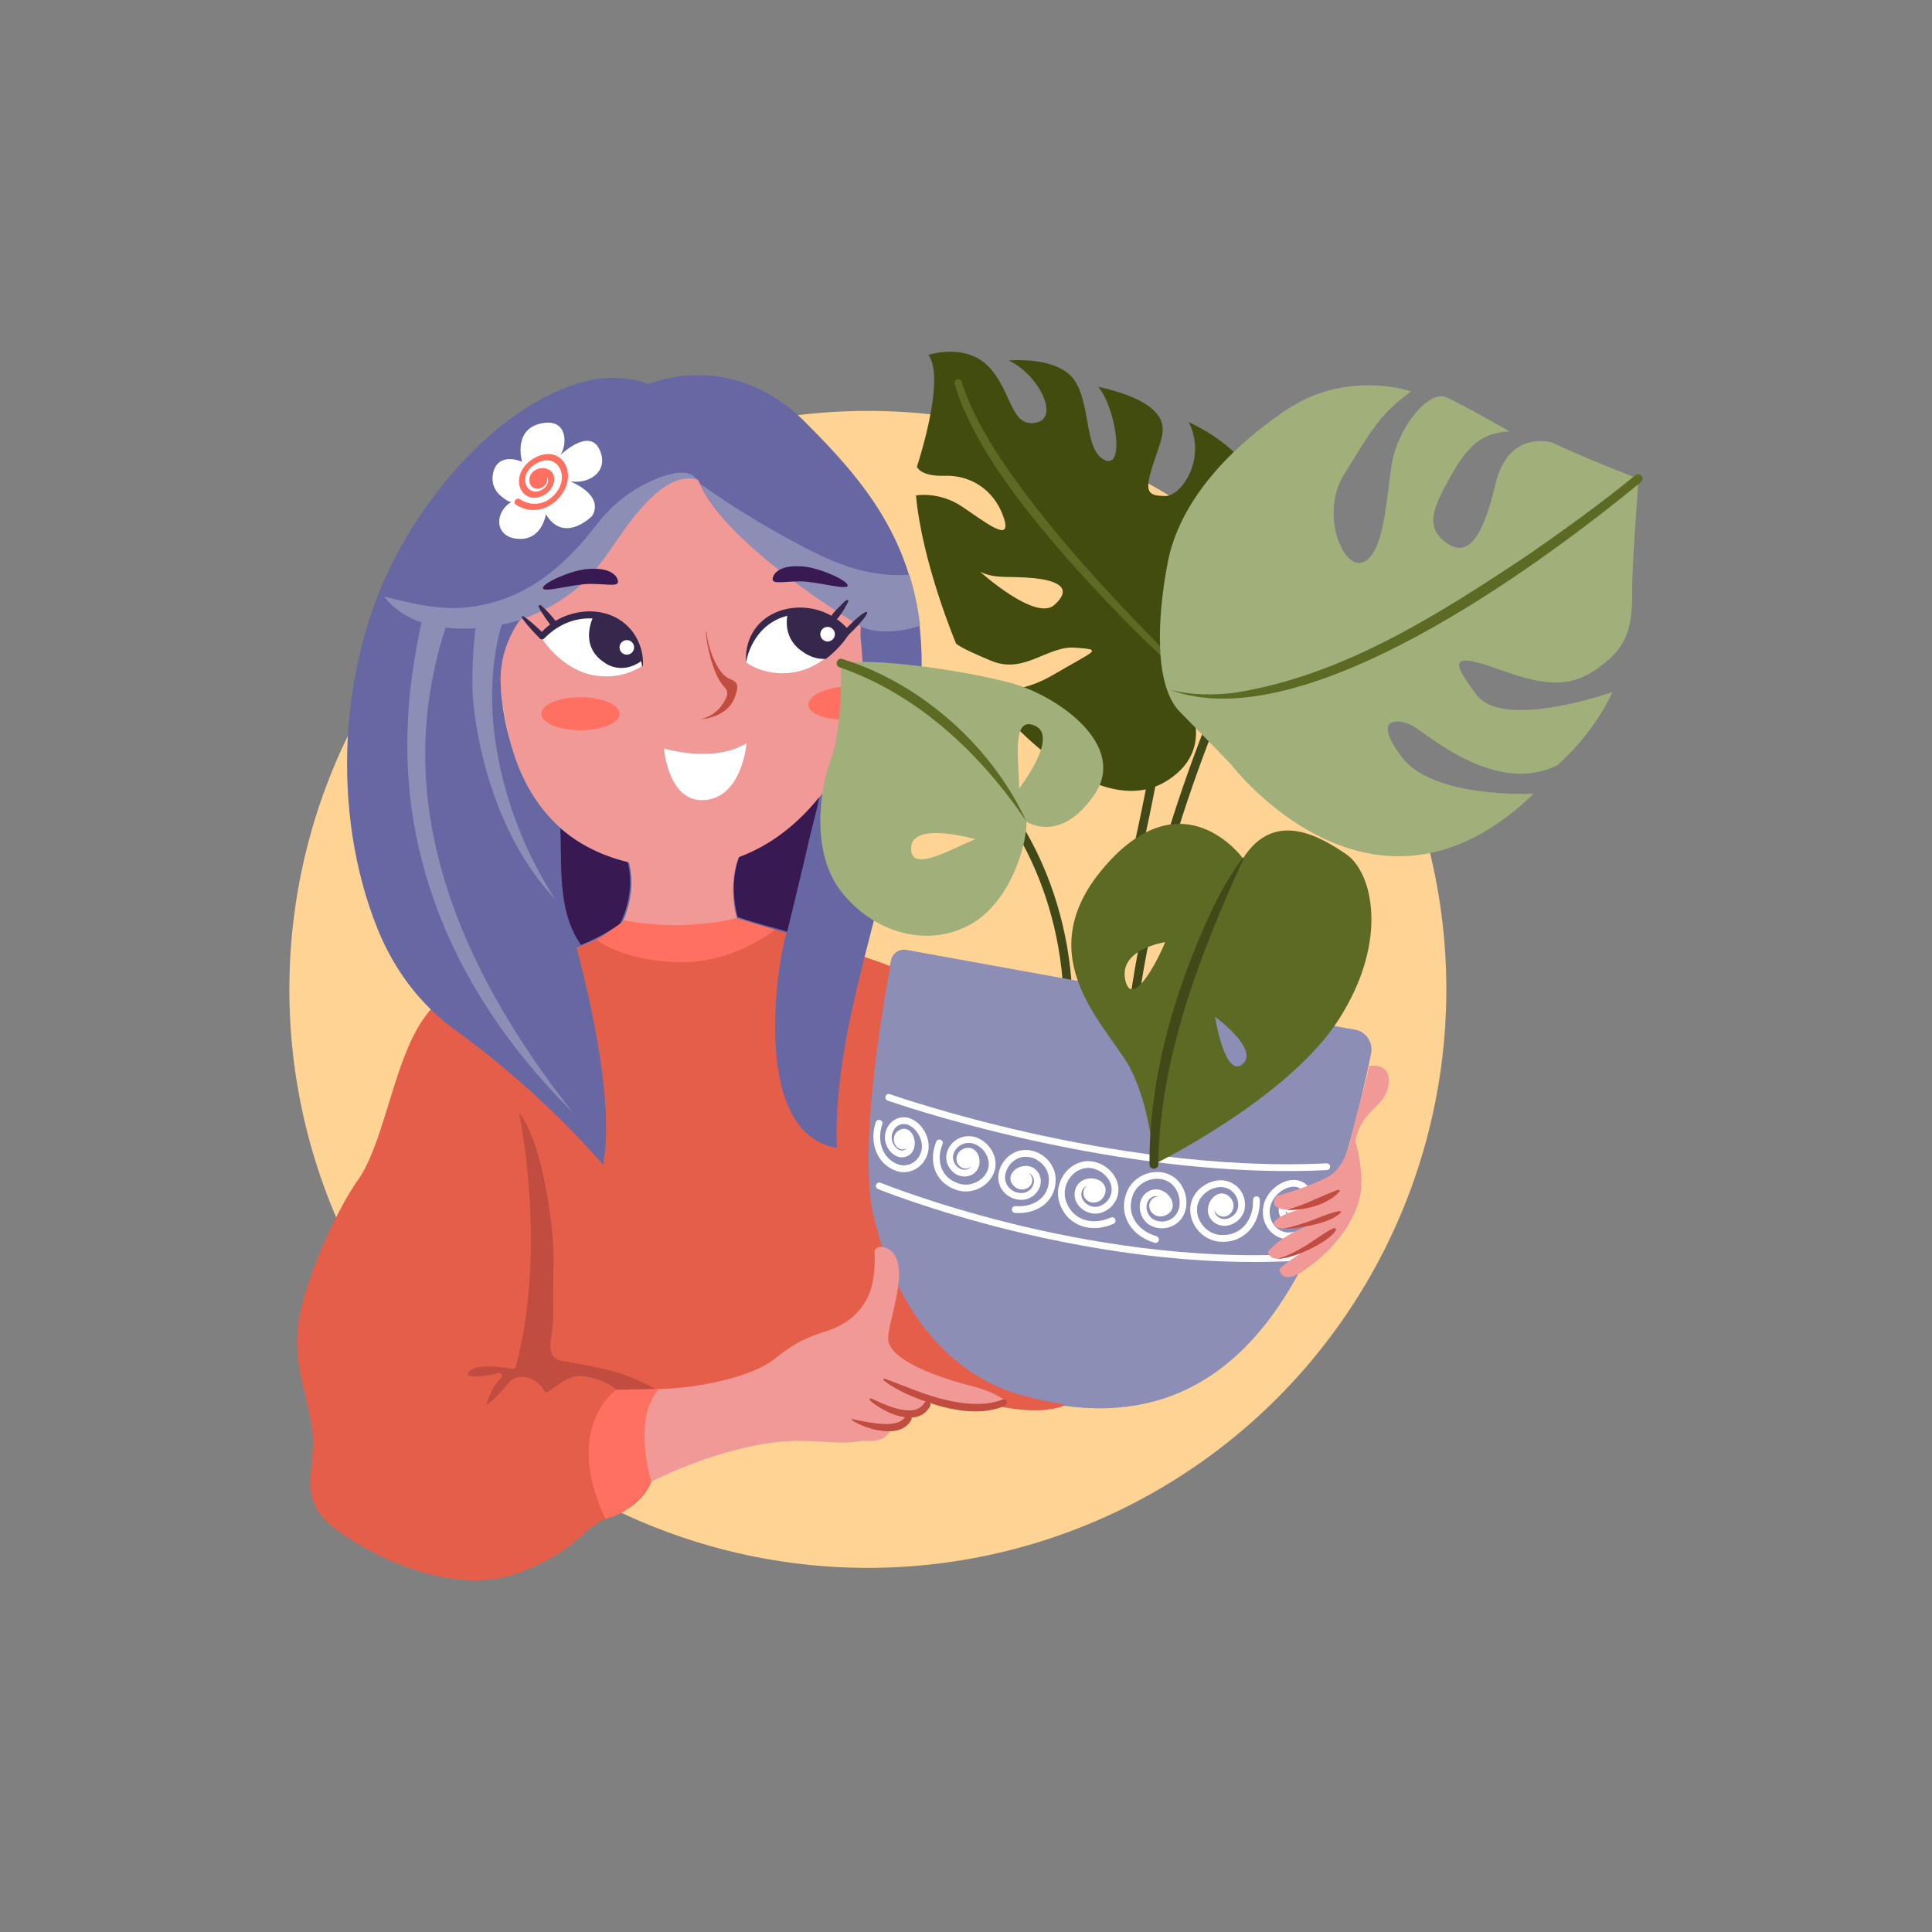 <svg id="Слой_1" enable-background="new 0 0 230.4 230.4" height="512" viewBox="0 0 230.4 230.4" width="512" xmlns="http://www.w3.org/2000/svg"><rect x="0" y="0" width="230.4" height="230.4" fill="#808080" stroke="none"/><g><g><circle cx="103.495" cy="117.989" fill="#ffd394" r="68.987"/></g><g><path d="m102.885 75.947c-.063-.52-.135-1.007-.214-1.447-.137-.758-.557-1.377-.729-1.79-.958-2.297-15.331-15.751-17.567-16.735-2.236-.985-16.183 1.859-24.168 17.937 0 0-.58 2.296-.587 5.612-.002.853.042 1.773.132 2.739v.005c.184 1.966.56 4.122 1.142 6.284-.001.001-.001.001 0 .002.026.096.052.193.079.288.009.032.017.064.027.096.024.088.05.175.076.262.087.296.18.593.28.889.018.056.037.112.056.166.029.085.059.171.089.256.036.1.071.2.109.301.005.014.01.028.015.041.031.085.064.17.096.254.006.017.013.033.019.05.038.098.077.196.117.295.041.103.083.206.126.308.005.013.011.027.017.041.041.095.081.191.123.286.041.092.082.185.124.277.006.015.013.03.02.044.039.085.078.17.119.255.017.038.036.077.054.114.04.084.081.167.122.25.051.104.104.207.157.31.053.103.107.206.162.309.002.003.003.008.006.012.053.098.107.196.162.295.057.101.114.203.173.304.054.093.109.186.165.278.005.009.01.017.016.026.79 1.302 1.743 2.533 2.891 3.645 2.156 2.089 5.001 3.754 8.742 4.67.41 1.645.568 4.207-.879 7.284 0 0 7.993 6.183 13.908-.639 0 0-1.301-3.606-.021-7.158 1.073-.398 2.077-.878 3.015-1.42 1.075-.62 2.064-1.322 2.971-2.072.002-.002.003-.003.005-.004.113-.093.226-.188.336-.284.06-.051.119-.104.179-.155.015-.013.03-.026.044-.039.065-.058.13-.115.194-.173.026-.024.052-.047.078-.071.073-.067.146-.134.219-.202.085-.078.168-.158.251-.237.372-.357.728-.722 1.067-1.089.046-.05.092-.1.138-.151.066-.072.132-.146.197-.219.072-.081.144-.163.213-.244.085-.097.167-.194.249-.292.059-.07.117-.139.174-.209.059-.071.118-.142.174-.214.227-.281.445-.561.654-.842.048-.064.095-.126.141-.19.061-.082.12-.164.179-.246.166-.229.325-.458.478-.685.041-.06.081-.119.12-.179.166-.248.324-.494.477-.737.047-.075.093-.15.139-.225.261-.426.502-.842.722-1.241.025-.044.049-.089.073-.133.2-.368.383-.722.549-1.057.027-.054.053-.109.079-.162.263-.54.481-1.032.657-1.457.021-.052.042-.103.062-.153.112-.275.203-.519.277-.727.019-.055.038-.111.057-.168.867-2.634 1.096-7.651.673-11.142z" fill="#f09997"/></g><g><ellipse cx="101.054" cy="83.747" fill="#ff7061" rx="4.663" ry="1.969" transform="matrix(.999 -.052 .052 .999 -4.255 5.418)"/></g><g><path d="m130.312 120.109c-.063 0-.128-.011-.19-.036-.268-.105-.402-.408-.297-.677 8.095-20.757 11.339-56.246 11.37-56.602.026-.288.285-.5.568-.474.287.026.499.28.474.568-.032.357-3.29 35.995-11.438 56.888-.081.206-.278.333-.487.333z" fill="#424919"/></g><g><path d="m134.982 122.373c-.018 0-.037-.001-.055-.003-.288-.03-.496-.287-.465-.574 2.38-22.719 14.142-46.485 14.26-46.723.13-.258.442-.364.701-.234.258.129.362.443.234.701-.117.236-11.795 23.838-14.156 46.364-.028.268-.255.469-.519.469z" fill="#424919"/></g><g><path d="m127.394 122.131c-.003 0-.006 0-.01 0-.288-.005-.518-.244-.512-.533.314-16.642-8.351-26.137-8.438-26.231-.197-.21-.186-.541.026-.738.211-.197.541-.184.738.024.091.097 9.042 9.878 8.72 26.965-.005.285-.239.512-.523.512z" fill="#424919"/></g><g><path d="m138.506 78.581c4.238 3.224 11.554 6.341 14.921 4.589 3.366-1.753 6.648-5.376 5.394-12.928-1.253-7.552-7.477-13.445-7.477-13.445s-.071 1.781-1.325 5.12c-1.254 3.338-5.357 5.868-6.446 4.663-1.089-1.205-.285-2.317 2.549-4.872 2.834-2.555 1.819-6.989 1.819-6.989-2.555-2.834-6.182-4.378-6.182-4.378 2.196 4.325-.865 8.862-2.825 8.813-1.96-.049-2.538-.339-1.462-3.655 1.076-3.316 2.015-4.806.014-6.659-2-1.853-6.52-2.708-6.52-2.708 2.022 2.32 3.275 9.873.783 8.732-2.492-1.141-1.612-6.64-3.632-9.54-2.021-2.899-7.812-2.333-7.812-2.333 3.493 1.633 6.199 6.872 3.191 7.423-3.008.55-2.82-3.814-5.598-6.693s-7.19-1.396-7.19-1.396c2.154 2.811-1.364 13.337-1.364 13.337s.398 1.181 3.316 1.076c2.918-.105 5.832 1.527 7.005 4.892 1.173 3.365-2.206.597-4.964-1.235-2.758-1.832-5.465-1.311-5.465-1.311.738 8.084 4.775 17.653 4.775 17.653s.314.472 4.241 2.084c3.928 1.612 6.671-1.841 9.973-1.583 3.302.259 2.579.194-2.617 3.234-5.196 3.04-8.525 1.303-8.525 1.303 2.79 4.409 14.18 16.446 22.179 11.274 7.999-5.172-.756-14.468-.756-14.468zm-21.625-10.397c1.885.913 3.455.462 6.41.764 2.955.302 4.658 1.238 2.426 3.211-2.233 1.973-8.836-3.975-8.836-3.975z" fill="#434c0f"/></g><g><path d="m145.726 84.546c-6.571-5.282-12.53-11.288-18.143-17.568-4.838-5.558-9.618-11.397-12.655-18.176-.425-.98-.79-1.99-1.077-3.027-.064-.232.072-.472.304-.536.23-.064.467.069.534.296.295.984.679 1.944 1.099 2.889 1.285 2.844 2.972 5.495 4.754 8.054 7.291 10.289 16.357 19.113 25.183 28.069z" fill="#5d6a24"/></g><g><path d="m161.568 122.785-25.937-4.519-27.53-4.986c-.868-.158-1.698.417-1.86 1.283-.052.282-.105.563-.155.841-4.382 23.966-1.881 30.12-1.881 30.12.37 1.621.848 3.229 1.436 4.792.144.384.295.765.452 1.142 2.918 7.007 8.1 12.966 15.568 15.075 1.847.522 3.611.892 5.299 1.124 23.822 3.264 32.265-21.248 36.55-42.019.274-1.329-.605-2.62-1.942-2.853z" fill="#8c8eb6"/></g><g><path d="m98.466 158.945c-2.572 1.285-3.705 1.581-7.06 3.865-3.354 2.282-13.393 3.332-13.393 3.332-1.869 7.339-.347 10.563-.347 10.563s-.939 2.802-4.477 4.01c-4.183 1.427-3.653 3.934-11.27 6.83-7.616 2.896-17.27-1.716-21.989-5.256-4.72-3.54-2.146-7.187-2.681-11.585-.537-4.398-2.253-7.617-1.717-12.55.537-4.935 4.505-13.731 7.187-17.485 2.681-3.754 3.969-11.907 6.544-17.055.627-1.254 1.318-2.323 2.109-3.246 2.457-2.87 5.888-4.332 11.406-5.549 2.167-.478 4.088-1.079 5.718-1.689.099-.037.198-.073.295-.111 3.674-1.405 5.352-2.9 5.352-2.9 9.874.88 13.683-.637 13.683-.637 1.752.688 4.001.922 5.393 1.421.201.073.399.144.593.213 4.198 1.488 6.891 2.224 9.292 3.004 1.045.339 2.035.687 3.07 1.108-4.382 23.966-1.881 30.12-1.881 30.12.37 1.621.848 3.229 1.436 4.792-.505-.293-.946-.778-.946-.778.222 6.968-3.743 8.298-6.315 9.583z" fill="#e55e4a"/></g><g><path d="m127.047 167.482c-.104.105-.223.18-.359.228-4.186 1.465-11.406-.627-18.835-3.557-5.349-2.11-3.143-9.501-1.673-12.871 2.918 7.007 8.1 12.966 15.568 15.075 1.847.522 3.611.892 5.299 1.124z" fill="#e55e4a"/></g><g><path d="m96.072 50.381c-8.938-8.938-18.727-4.575-18.727-4.575-3.298-1.277-6.703-.533-6.703-.532-10.005 2.2-18.617 12.071-23.262 20.71-7.048 13.108-7.941 30.978-2.341 44.817 1.449 3.581 3.559 6.868 6.332 9.569.978.952 2.044 1.846 3.204 2.683 10.321 7.448 17.344 15.854 17.344 15.854 1.708-9.153-3.288-25.927-3.129-25.886 3.283-1.255 5.04-2.582 5.377-2.85-.009-.003-.015-.005-.015-.005 1.447-3.076 1.289-5.638.879-7.284-3.74-.916-6.586-2.581-8.742-4.67-1.149-1.112-2.102-2.343-2.891-3.645-.005-.009-.01-.017-.016-.026-.056-.092-.111-.185-.165-.278-.059-.101-.117-.202-.173-.304-.055-.098-.109-.196-.162-.295-.003-.004-.004-.009-.006-.012-.056-.103-.11-.206-.162-.309-.054-.103-.105-.207-.157-.31-.042-.083-.082-.166-.122-.25-.018-.037-.037-.076-.054-.114-.04-.085-.08-.17-.119-.255-.007-.015-.014-.03-.02-.044-.042-.092-.084-.185-.124-.277-.042-.095-.083-.191-.123-.286-.005-.014-.011-.028-.017-.041-.044-.103-.085-.206-.126-.308-.04-.098-.078-.196-.117-.295-.006-.017-.013-.033-.019-.05-.032-.085-.065-.17-.096-.254-.004-.013-.01-.027-.015-.041-.037-.1-.073-.2-.109-.301-.03-.085-.06-.171-.089-.256-.019-.055-.037-.111-.056-.166-.099-.295-.193-.593-.28-.889-.026-.087-.051-.175-.076-.262-.01-.032-.018-.064-.027-.096-.027-.096-.053-.193-.079-.288-.001-.001-.001-.001 0-.002-.638-2.12-1.01-4.359-1.142-6.284v-.005c-.024-.354-.04-.698-.048-1.028-.014-.593.02-1.164.09-1.711.458-3.575 2.444-5.882 2.444-5.882 10.002-5.852 11.491-10.708 11.491-10.708 5.958-8.938 9.576-5.639 9.576-5.639 2.77 7.122 17.104 15.993 19.104 17.204.151.091.232.139.232.139s.018.403-.017 1.308c.424 3.491.444 8.508-.411 11.142-.019.058-.038.113-.057.168-.074.208-.166.452-.277.727-.02.05-.041.101-.062.153-.176.425-.394.917-.657 1.457-.026.053-.052.107-.079.162-.166.336-.349.689-.549 1.057-.024.044-.048.089-.073.133-.221.399-.461.815-.722 1.241-.045.074-.092.149-.139.225-.153.243-.311.489-.477.737-.039.059-.079.119-.12.179-.153.227-.313.456-.478.685-.058.082-.118.164-.179.246-.046.064-.093.126-.141.19-.209.281-.427.561-.654.842-.057.071-.115.142-.174.214-.057.07-.115.139-.174.209-.082.098-.165.195-.249.292-.07.081-.141.162-.213.244-.065.073-.131.146-.197.219-.045.051-.091.101-.138.151-.339.368-.695.732-1.067 1.089-.083.079-.166.159-.251.237-.072.069-.146.136-.219.202-.025.024-.051.047-.078.071-.064.058-.129.116-.194.173-.015.013-.03.026-.044.039-.059.052-.119.104-.179.155-.111.096-.223.191-.336.284-.002.002-.003.003-.004.004h-.001c-.906.75-1.895 1.452-2.971 2.072-.939.542-1.942 1.022-3.015 1.42-1.224 3.397-.248 6.842-.16 7.137 1.786.688 5.974 1.695 5.929 1.787-.717 1.499-4.865 23.768 5.985 25.593-.267-7.368 1.288-14.763 3.307-22.763 2.004-7.942 4.466-16.48 6.056-26.18 3.192-19.471-4.149-28.621-13.087-37.559z" fill="#6767a4"/></g><g><path d="m77.773 165.633s-3.591 4.684-.107 11.072c0 0 5.43-2.875 12.031-4.259 6.601-1.383 9.156.106 13.308-.638 0 0 2.324.405 3.14-1.136 0 0 2.131-.181 2.494-1.632 0 0 1.859-.364 2.403-1.995 0 0 6.167 1.587 9.023.181 0 0-.952-1.134-4.398-1.995-3.446-.862-9.885-3.038-9.749-5.669.136-2.63 2.766-8.706.136-10.564 0 0-1.224-.772-1.768.136 0 0 .272 3.31-.771 5.487-1.043 2.176-2.766 3.355-4.58 3.99-1.814.635-3.446.952-6.575 3.446-3.129 2.494-10.722 3.706-14.589 3.577z" fill="#f09997"/></g><g><path d="m146.842 91.203s16.824 22.051 36.063 3.452c0 0-11.991.612-15.717-4.345-3.726-4.958-.363-4.623 1.277-3.756 1.64.866 9.871 8.413 17.266 4.69 0 0 4.121-3.434 6.573-8.719 0 0-12.962 4.584-16.186.363-3.224-4.22-3.1-5.151 2.815-2.996 5.914 2.155 8.667 1.957 11.83-.357 3.163-2.314 3.884-4.424 3.878-8.779-.006-4.356.747-12.48.722-13.673 0 0-5.758-2.203-10.326-4.327 0 0-5.15-1.567-6.697 4.983-1.547 6.55-3.362 8.895-5.962 6.918-2.599-1.977-1.353-4.386.914-8.379 2.268-3.994 4.253-4.675 6.746-4.827 0 0-5.376-3.076-7.531-4.058-2.156-.982-5.89 3.705-6.559 8.098-.668 4.392-.91 10.506-3.369 11.539-2.46 1.034-5.209-5.872-2.253-10.524 2.956-4.652 3.887-6.861 7.946-9.829 0 0-7.666-2.712-15.037 2.308-7.371 5.02-12.698 11.33-13.992 18.146-1.293 6.815-1.573 14.69 1.469 17.766 3.042 3.075 6.132 6.308 6.132 6.308z" fill="#a1af7b"/></g><g><path d="m146.264 105.254s.453 6.713 2.564 5.959c2.112-.754.227-3.545-2.564-5.959z" fill="#a1af7b"/></g><g><path d="m79.177 89.26s5.922 1.808 9.854-.633c0 0-.497 6.374-4.927 6.78-4.43.407-4.927-6.148-4.927-6.148z" fill="#fff"/></g><g><path d="m101.646 169.238c1.166.232 2.334.487 3.506.569.571.035 1.142.027 1.65-.101.492-.123.912-.358 1.193-.779.118-.189.371-.243.555-.117.162.111.215.321.133.493-.989 1.92-3.753 1.469-5.428.868-.58-.215-1.143-.465-1.666-.799-.066-.043-.023-.153.056-.134z" fill="#c14c40"/></g><g><path d="m103.903 166.782c1.471.662 3.501 1.644 5.114 1.365.524-.107.928-.399 1.221-.846.117-.19.37-.247.555-.121.167.113.219.332.128.506-1.339 2.442-4.639 1.121-6.41-.084-.266-.181-.523-.368-.768-.583-.06-.052-.066-.143-.014-.203.044-.051.116-.063.173-.034z" fill="#c14c40"/></g><g><path d="m105.518 164.418c2.423.875 4.877 2.006 7.398 2.557 1.499.339 3.053.545 4.588.407.695-.079 1.391-.219 2.038-.473.202-.078.429.022.507.224.075.195-.016.413-.204.499-.602.273-1.24.452-1.884.558-3.069.485-6.468-.528-9.282-1.709-.87-.365-1.713-.794-2.509-1.301-.264-.172-.525-.346-.774-.548-.101-.084-.019-.263.122-.214z" fill="#c14c40"/></g><g><path d="m62.26 55.066s-1.119-3.766 2.164-4.548c3.283-.782 3.283 2.487 2.388 3.766 0 0 3.358-3.269 4.626-.782 1.269 2.487-.895 4.264-3.432 3.908 0 0 4.104 1.563 2.612 4.122 0 0-3.358 3.411-5.522-.213 0 0-.447 3.334-3.574 2.915-2.614-.351-2.525-3.265-.481-4.402-.331.184-1.423-.743-1.646-1.002-.484-.564-.717-1.274-.647-2.015.195-2.079 1.81-2.434 3.512-1.749z" fill="#fff"/></g><g><g><path d="m129.671 137.317c-2.587-.469-4.987-.965-7.135-1.448-9.808-2.204-16.616-4.596-16.684-4.62-.211-.074-.321-.306-.247-.516.074-.211.305-.321.516-.247.067.024 6.839 2.402 16.603 4.596 9.004 2.023 22.466 4.298 35.47 3.65.224-.011.413.161.424.384.011.223-.161.413-.384.424-9.993.498-20.245-.716-28.565-2.223z" fill="#fff"/></g></g><g><g><path d="m129.05 148.542c-3.231-.585-6.18-1.24-8.737-1.875-9.289-2.304-15.546-4.84-15.608-4.866-.207-.084-.306-.321-.222-.527.084-.207.321-.306.527-.222.062.025 6.276 2.543 15.512 4.833 8.516 2.112 21.417 4.457 34.515 3.636.223-.014.415.155.429.378.014.223-.155.415-.378.429-9.269.581-18.433-.409-26.038-1.787z" fill="#fff"/></g></g><g><g><path d="m129.641 146.374c-.349-.063-.685-.166-1.003-.308-1.115-.5-1.913-1.425-2.308-2.676-.319-1.01-.171-2.142.406-3.105.558-.932 1.451-1.573 2.45-1.761 1.507-.283 3.182.596 3.895 2.045.386.784.399 1.689.036 2.481-.368.802-1.073 1.39-1.936 1.614-.85.221-1.839-.095-2.461-.786-.561-.624-.722-1.412-.44-2.164.248-.66.842-1.101 1.589-1.179.741-.077 1.459.216 1.787.731.159.25.363.775-.058 1.476-.205.341-.562.586-.954.655-.51.089-1.027-.129-1.287-.543-.293-.467-.179-1.117.248-1.43-.218.087-.446.254-.567.574-.236.628.076 1.108.283 1.338.425.472 1.09.69 1.656.544.626-.162 1.137-.588 1.403-1.168.261-.57.252-1.221-.026-1.786-.549-1.116-1.876-1.822-3.02-1.607-.771.145-1.466.648-1.905 1.381-.458.765-.578 1.656-.329 2.446.323 1.025.969 1.779 1.867 2.182 1.023.458 2.297.413 3.495-.126.204-.092.443-.001.535.203.092.204 0.0.443-.203.535-1.046.47-2.151.616-3.155.434z" fill="#fff"/></g></g><g><g><path d="m137.733 148.217c-.013-.002-.027-.006-.04-.009-1.484-.428-2.67-1.372-3.254-2.592-.527-1.102-.538-2.324-.031-3.534.41-.977 1.254-1.745 2.317-2.107 1.028-.35 2.124-.263 3.007.24 1.333.759 2.042 2.512 1.65 4.078-.212.848-.787 1.546-1.576 1.916-.799.374-1.717.367-2.52-.02-.791-.382-1.342-1.262-1.37-2.19-.025-.839.363-1.544 1.063-1.935.616-.344 1.354-.296 1.974.128.615.42.973 1.108.891 1.712-.04.294-.223.826-.998 1.089-.377.128-.808.084-1.151-.117-.447-.262-.701-.763-.631-1.246.078-.546.585-.968 1.114-.931-.222-.074-.504-.095-.803.072-.586.327-.658.895-.649 1.204.019.635.386 1.232.912 1.486.583.281 1.248.287 1.826.016.568-.266.982-.769 1.135-1.38.302-1.207-.254-2.603-1.265-3.178-.682-.388-1.537-.453-2.346-.177-.844.287-1.511.89-1.832 1.654-.416.991-.411 1.984.014 2.871.484 1.011 1.486 1.8 2.748 2.164.215.062.339.286.277.501-.058.201-.259.323-.46.286z" fill="#fff"/></g></g><g><g><path d="m145.093 148.033c-.931-.169-1.787-.708-2.388-1.514-.649-.871-.902-1.941-.695-2.936.312-1.501 1.763-2.715 3.374-2.823.872-.058 1.713.274 2.308.911.602.645.877 1.522.755 2.404-.12.87-.788 1.665-1.664 1.976-.791.282-1.581.129-2.168-.417-.516-.48-.697-1.198-.485-1.918.211-.715.756-1.267 1.356-1.374.292-.052.855-.041 1.343.616.238.32.328.743.242 1.132-.112.506-.51.901-.992.984-.544.093-1.101-.26-1.228-.774-.003.234.065.509.315.742.491.457 1.054.351 1.345.247.598-.213 1.054-.745 1.134-1.324.088-.641-.111-1.276-.546-1.742-.428-.459-1.033-.698-1.662-.656-1.241.083-2.399 1.041-2.636 2.18-.16.768.041 1.602.552 2.287.533.715 1.311 1.165 2.136 1.235 1.071.091 2.014-.219 2.728-.896.813-.771 1.256-1.967 1.215-3.28-.007-.223.168-.41.392-.417.223-.007.41.168.417.392.049 1.544-.486 2.963-1.467 3.893-.886.84-2.046 1.226-3.353 1.115-.11-.009-.22-.024-.329-.044z" fill="#fff"/></g></g><g><g><path d="m153.127 147.735c-.723-.131-1.379-.536-1.847-1.153-.63-.83-.836-1.906-.565-2.954.373-1.442 1.748-2.685 3.199-2.891.772-.11 1.51.136 2.023.676.569.599.794 1.463.618 2.371-.181.932-.942 1.779-1.851 2.06-.661.204-1.3.065-1.753-.382-.449-.443-.575-1.129-.338-1.836.252-.749.838-1.327 1.427-1.404.254-.033.739-.004 1.122.574.2.302.259.709.156 1.088-.128.474-.504.866-.934.974-.265.067-.545.018-.77-.132-.135-.091-.241-.211-.309-.352.009.176.063.362.214.512.305.301.683.267.946.185.616-.19 1.173-.81 1.296-1.441.126-.647-.023-1.252-.41-1.659-.335-.353-.805-.506-1.322-.433-1.127.16-2.238 1.168-2.529 2.293-.209.806-.053 1.63.426 2.262.414.546 1.025.866 1.675.878 2.087.04 3.731-1.806 3.825-4.295.008-.223.196-.397.419-.389.224.008.398.196.389.42-.051 1.358-.527 2.623-1.34 3.563-.864.998-2.039 1.535-3.308 1.51-.155-.003-.308-.018-.457-.046z" fill="#fff"/></g></g><g><g><path d="m120.999 144.639c-.202-.037-.348-.221-.331-.431.018-.223.213-.389.436-.371 1.227.099 2.354-.253 3.092-.965.621-.599.927-1.411.885-2.346-.032-.72-.403-1.422-1.017-1.926-.615-.506-1.384-.733-2.11-.623-1.048.159-1.965 1.14-2.087 2.235-.06.539.126 1.074.511 1.47.412.423.993.637 1.595.587.533-.045 1.034-.425 1.245-.947.099-.245.208-.722-.177-1.164-.113-.13-.241-.208-.369-.254.321.228.501.651.413 1.053-.099.447-.491.801-.977.88-.369.06-.763-.043-1.054-.275-.597-.476-.591-.997-.534-1.264.115-.541.639-1.02 1.305-1.193.7-.182 1.383.013 1.826.521.489.561.605 1.289.317 1.999-.323.798-1.098 1.38-1.927 1.45-.845.071-1.662-.231-2.243-.829-.554-.57-.822-1.344-.735-2.124.163-1.465 1.354-2.731 2.77-2.945.952-.144 1.952.147 2.745.798.791.65 1.269 1.566 1.311 2.515.053 1.174-.339 2.2-1.131 2.965-.905.874-2.261 1.307-3.719 1.189-.014-.001-.027-.003-.04-.005z" fill="#fff"/></g></g><g><g><path d="m114.556 142.03c-.102-.018-.203-.042-.303-.069-1.183-.329-2.106-1.068-2.598-2.081-.534-1.1-.534-2.462-.001-3.737.086-.206.324-.303.529-.217.206.086.303.323.217.529-.443 1.061-.45 2.181-.017 3.072.395.813 1.116 1.386 2.087 1.655.739.205 1.589.064 2.272-.377.63-.407 1.051-1.025 1.153-1.694.157-1.018-.534-2.178-1.573-2.64-.538-.239-1.144-.227-1.663.033-.501.251-.859.707-.982 1.25-.11.485.101 1.055.526 1.418.373.319.828.406 1.249.238.175-.07.296-.175.378-.289-.317.263-.81.316-1.19.099-.404-.231-.63-.708-.562-1.187.052-.369.274-.708.593-.908.66-.413 1.168-.224 1.411-.075.493.301.785.963.727 1.647-.058.678-.453 1.226-1.058 1.467-.699.278-1.474.137-2.073-.375-.656-.561-.966-1.429-.789-2.211.177-.78.69-1.434 1.409-1.794.736-.369 1.594-.387 2.355-.049 1.378.613 2.256 2.118 2.044 3.502-.138.897-.69 1.718-1.514 2.25-.796.515-1.737.708-2.625.547z" fill="#fff"/></g></g><g><g><path d="m107.291 139.745c-.14-.025-.279-.062-.416-.11-1.118-.389-1.973-1.224-2.407-2.351-.409-1.063-.417-2.293-.023-3.464.071-.212.301-.325.513-.254.212.071.326.301.254.512-.708 2.104.121 4.164 1.928 4.793.576.2 1.214.12 1.749-.22.588-.374.968-.999 1.042-1.715.106-1.025-.529-2.213-1.445-2.703-.429-.23-.887-.247-1.289-.049-.442.217-.749.663-.843 1.223-.093.553.173 1.216.631 1.575.202.158.518.314.878.159.11-.047.191-.119.252-.202-.08.051-.17.088-.266.111-.252.06-.52.01-.737-.136-.349-.236-.556-.701-.514-1.157.034-.366.222-.703.503-.9.541-.38.986-.235 1.204-.116.496.273.819.974.783 1.703-.033.681-.363 1.206-.905 1.44-.557.24-1.176.143-1.698-.265-.688-.54-1.071-1.504-.93-2.345.137-.82.605-1.482 1.284-1.816.634-.311 1.373-.289 2.028.062 1.205.645 2.008 2.149 1.868 3.5-.1.963-.615 1.807-1.413 2.314-.62.394-1.341.537-2.033.411z" fill="#fff"/></g></g><g><path d="m64.503 75.954s2.125 3.571 5.831 4.475c3.707.904 6.283-1.04 6.283-1.04s-.271-4.113-3.526-5.696c0 0-4.475-2.034-8.589 2.26z" fill="#fff"/></g><g><path d="m70.838 73.371s-1.976 3.55 1.26 5.654c0 0 1.922 1.543 4.375-.179 0 0 .058-4.491-5.635-5.475z" fill="#36284c"/></g><g><circle cx="74.751" cy="77.204" fill="#fff" r=".87"/></g><g><path d="m160.567 101.89c-3.054-2.084-8.581-5.436-12.334.484 0 0-7.134-9.932-16.556 1.031-9.422 10.963.802 19.282 3.239 24.247 2.436 4.965 2.691 11.204 2.691 11.204s16-7.82 22.058-17.294c6.057-9.474 3.957-17.588.902-19.672zm-26.383 14.924c-.757-3.64 4.763-4.457 4.763-4.457-.915 2.326-4.005 8.097-4.763 4.457zm13.983 10.097c-2.103 1.738-3.271-5.659-3.271-5.659s5.374 3.921 3.271 5.659z" fill="#5d6a24"/></g><g><path d="m163.283 127.133s2.688-.563 2.294 2.236c-.395 2.799-3.122 2.727-3.959 6.744 0 0 .732 2.074.744 5.021s-2.231 7.344-7.083 10.524c0 0-2.335 1.633-2.713-.309 0 0 1.293-1.314 3.553-2.362 0 0-4.585 2.338-4.909.278 0 0 1.402-1.85 5-3.174 0 0-4.24 1.02-4.326-.148 0 0 .015-.949 3.367-1.762 0 0-4.477.668-3.026-1.557 0 0 3.178-.8 5.924-2.17 2.748-1.37 2.935-5.1 3.842-8.274.907-3.173 1.292-5.047 1.292-5.047z" fill="#f09997"/></g><g><path d="m159.32 146.691c-.582.938-1.961 1.705-3.079 2.255-1.207.574-2.532 1.057-3.933 1.207.297-.111.647-.216.947-.342.914-.37 1.76-.826 2.56-1.326.658-.414 1.29-.867 1.941-1.287.398-.266.793-.517 1.27-.712.177-.076.381.066.294.205z" fill="#c14c40"/></g><g><path d="m159.883 144.619c-.862.834-2.25 1.219-3.575 1.525-1.028.232-2.111.382-3.185.404-.014 0-.027-.008-.027-.018-0-.009.008-.017.019-.019.209-.05.442-.101.652-.148.13-.035.502-.131.639-.167 0 0 .418-.121.418-.121.554-.166 1.098-.344 1.625-.545 1.071-.408 2.052-.865 3.244-1.1.151-.035.284.097.19.189z" fill="#c14c40"/></g><g><path d="m159.744 142.087c-.409.498-.99.885-1.61 1.214-.617.329-1.312.555-2.023.724-.707.157-1.454.271-2.19.269-.148-0-.295-.003-.441-.008.615-.201 1.198-.382 1.777-.604.939-.359 1.834-.79 2.757-1.171.491-.207.987-.419 1.514-.608.145-.061.306.076.217.185z" fill="#c14c40"/></g><g><g><path d="m61.453 60.133c-.124-.11-.126-.321 0-.488.135-.178.364-.238.513-.135.819.568 1.814.722 2.729.423.77-.252 1.432-.804 1.914-1.598.371-.61.492-1.34.331-2.001-.161-.663-.584-1.156-1.16-1.352-.833-.283-2.023.169-2.709 1.029-.338.423-.498.942-.441 1.422.061.514.358.922.814 1.118.404.174.968.056 1.404-.294.205-.164.544-.517.511-1.036-.009-.152-.058-.269-.124-.357.104.317 0.0.739-.283 1.037-.315.332-.788.47-1.177.344-.295-.096-.519-.337-.599-.645-.164-.632.125-1.061.312-1.261.378-.403 1.014-.594 1.581-.474.598.126.977.558 1.014 1.155.041.659-.276 1.31-.869 1.785-.667.534-1.537.711-2.165.441-.64-.276-1.056-.85-1.142-1.576-.082-.692.151-1.441.64-2.054.918-1.151 2.459-1.731 3.584-1.349.756.257 1.309.894 1.516 1.749.207.852.045 1.803-.444 2.607-.606.996-1.445 1.692-2.428 2.014-1.122.367-2.324.19-3.298-.485-.009-.006-.018-.013-.026-.02z" fill="#ff7061"/></g></g><g><path d="m148.296 102.411c-5.206 11.378-10.003 23.798-10.166 36.444.007.678-1.051.702-1.046-0-.053-9.71 2.576-19.234 6.424-28.086 1.277-2.949 2.746-5.831 4.661-8.433.048-.068.165-.004.127.075z" fill="#424919"/></g><g><path d="m195.699 57.482c-12.038 9.907-40.268 30.755-56.173 24.777 2.556.66 5.192.669 7.762.347 12.967-2.054 24.371-9.394 35.129-16.555 4.297-2.99 8.556-6.069 12.609-9.369.503-.432 1.214.347.673.8z" fill="#5d6a24"/></g><g><path d="m120.651 81.477c-5.449-1.498-16.797-3.134-20.356-2.332 0 0 .223 7.555-1.184 11.323-1.407 3.768-2.432 11.277 1.26 15.927 3.692 4.651 9.756 6.614 14.9 4.096 5.144-2.518 7.185-9.673 7.147-12.503 0 0 3.997 2.731 8.075-3.196 4.079-5.927-4.393-11.817-9.842-13.316zm-11.99 19.579c.166-3.151 7.638-.979 7.638-.979-2.995 1.232-7.804 4.13-7.638.979zm12.888-7.038c-.046-3.238-.974-8.775 1.895-7.464 2.87 1.312-1.895 7.464-1.895 7.464z" fill="#a1af7b"/></g><g><ellipse cx="69.219" cy="85.115" fill="#ff7061" rx="4.663" ry="1.969"/></g><g><path d="m122.393 97.945c-5.47-8.089-12.946-15.146-22.29-18.372-.616-.233-.288-1.194.351-.983 9.493 2.941 17.869 10.501 21.94 19.355z" fill="#5d6a24"/></g><g><path d="m59.708 164.392c-.007.005-.903.692-1.627 2.835-.05.148-.079.258-.095.337.54-.298 1.797-1.52 2.515-2.48.461-.617 1.14-.931 1.911-.885.974.058 1.92.679 2.47 1.622.07.119.138.187.203.2.213.045.655-.286 1.083-.606.878-.656 2.082-1.556 3.649-1.267 2.282.418 3.343 1.256 3.688 1.59l4.843-.021c-1.511-.778-3.212-1.614-4.847-2.078-2.115-.6-4.257-.954-6.421-1.33-2.305-.401-1.173-2.956-1.126-4.807.057-2.268-.029-4.537.066-6.804.136-3.267-1.096-14.183-4.139-18.044.007.019.014.038.019.059.009.04.864 4.106 1.239 9.836.347 5.292.345 13.135-1.634 20.441-.049.181-.225.292-.404.255-1.783-.366-4.793-.553-5.276.503-.037.081-.07.189-.042.225.245.308 1.948.203 3.645-.223.163-.041.331.043.4.2.069.157.02.343-.117.442z" fill="#c14c40"/></g><g><path d="m73.504 165.737s-6.446 4.348-1.321 15.38c0 0 3.415-.499 5.483-4.413 0 0-2.349-7.605.942-11.076z" fill="#ff7061"/></g><g><path d="m74.451 109.743s6.12 1.46 13.43-.24l4.552 1.365s-4.997 4.1-11.641 3.878-9.596-2.628-9.596-2.628z" fill="#ff7061"/></g><g><path d="m94.22 109.691c.725-3.083 1.513-6.151 2.198-9.244.396-1.787.961-3.564 1.265-5.371-.016.019-.03.039-.046.058-.057.071-.115.142-.174.214-.057.07-.115.139-.174.209-.082.098-.165.195-.249.292-.07.081-.141.162-.213.244-.065.073-.131.146-.197.219-.045.051-.091.101-.138.151-.339.368-.695.732-1.067 1.089-.083.079-.166.159-.251.237-.072.069-.146.136-.219.202-.025.024-.051.047-.078.071-.064.058-.129.116-.194.173-.015.013-.03.026-.044.039-.059.052-.119.104-.179.155-.111.096-.223.191-.336.284-.002.002-.003.003-.004.004h-.001c-.906.75-1.895 1.452-2.971 2.072-.939.542-1.942 1.022-3.015 1.42-1.224 3.397-.248 6.842-.16 7.137 1.681.648 5.489 1.578 5.894 1.761.113-.473.242-.941.354-1.418z" fill="#381952"/></g><g><path d="m56.393 83.145c.355 4.673 2.343 16.203 9.861 24.146-5.423-8.236-8.767-19.565-7.168-29.461.072-.445.649-3.886 1.148-3.963-.954.147-1.91.269-2.869.352-.182.016-.368.03-.556.043-.383 2.269-.594 6.557-.417 8.883z" fill="#8c8eb6"/></g><g><path d="m106.309 68.565c-1.782-.108-3.555-.448-5.246-1.018-2.119-.713-4.121-1.716-6.088-2.768-3.964-2.121-7.818-4.46-11.47-7.085 3.042 7.07 17.01 15.714 18.982 16.908.151.091.232.139.232.139s.001.012.001.035c.089.015.178.04.263.077 1.244.532 2.92.52 4.298.341.783-.102 1.658-.287 2.447-.592-.258-2.183-.697-4.198-1.285-6.078-.709.082-1.432.082-2.134.04z" fill="#8c8eb6"/></g><g><path d="m82.125 56.47c-.435-.126-.957-.126-1.422-.064-1.167.157-2.285.605-3.315 1.085-2.446 1.139-4.593 2.93-6.226 5.054-3.835 4.988-8.319 8.866-14.808 9.806-3.652.529-7.012-.349-10.54-1.197 3.058 3.986 8.946 4.254 13.514 3.438 3.391-.606 6.567-2.103 9.253-4.251 3.339-2.67 4.988-6.436 7.738-9.563 1.582-1.799 4.028-4.251 6.711-3.622-.233-.36-.517-.573-.906-.686z" fill="#8c8eb6"/></g><g><path d="m74.861 102.812c-3.346-.819-5.976-2.239-8.037-4.025.019.458.032.916.041 1.374.081 4.278-.122 8.898 2.42 12.526 2.855-1.172 4.397-2.336 4.71-2.586-.009-.003-.015-.005-.015-.005 1.447-3.076 1.289-5.638.879-7.284z" fill="#381952"/></g><g><path d="m48.747 84.297c-.349 5.846-1.984 26.975 19.556 48.357-19.178-24.305-19.157-42.537-16.084-54.635.138-.545 1.228-4.749 1.735-4.784-.969.068-1.937.105-2.901.093-.184-.002-.37-.007-.558-.014-.721 2.772-1.574 8.072-1.748 10.983z" fill="#8c8eb6"/></g><g><path d="m73.695 69.38c0 .609-1.367.252-3.315.252s-5.638 1.109-5.638.499 3.228-2.057 5.166-2.258c2.987-.311 3.787.897 3.787 1.507z" fill="#381952"/></g><g><path d="m92.14 69.081c0 .609 1.367.252 3.315.252 1.949 0 5.638 1.109 5.638.499s-3.228-2.057-5.166-2.258c-2.987-.311-3.787.897-3.787 1.507z" fill="#381952"/></g><g><path d="m84.259 75.431c-.302-1.175.247 4.639 2.166 6.535.297.293.377.741.22 1.127-.351.867-1.19 2.213-3.102 2.675 0 0 3.246-.1 4.129-2.735.344-1.026.487-1.647-.561-2.028-1.671-.608-2.709-3.977-2.852-5.573z" fill="#c14c40"/></g><g><g><path d="m101.106 75.574s-.003.005-.009.015c-.103.167-1.081 1.722-2.788 2.992-.84.626-1.858 1.182-3.034 1.469-3.706.904-6.283-1.04-6.283-1.04s.271-4.114 3.526-5.696c0 0 .493-.224 1.302-.366 1.614-.284 4.484-.244 7.21 2.546.025.026.051.052.077.079z" fill="#fff"/></g><g><path d="m101.271 75.588c-.103.167-1.081 1.722-2.788 2.992-.923.048-1.96-.21-3.027-1.056 0 0-2.261-1.45-1.462-4.576 1.614-.284 4.484-.244 7.21 2.546.023.031.045.062.068.094z" fill="#36284c"/></g><g><circle cx="98.697" cy="75.629" fill="#fff" r=".87"/></g><g><path d="m88.96 78.958c-.314-6.85 8.321-8.595 12.288-3.776.008.004-.538-.022-.537-.021 3.26-3.403 3.763-2.548.474.554-.15.127-.38.099-.496-.06-4.314-4.255-10.459-2.617-11.729 3.304z" fill="#35284c"/></g><g><path d="m101.164 71.728c-.402.78-.828 1.555-1.434 2.191-.143.145-.376.146-.521.003-.375-.49.494-1.093.774-1.464.199-.128 1.181-1.381 1.181-.73z" fill="#35284c"/></g></g><g><path d="m64.511 72.18c.722.645 1.384 1.346 1.937 2.14.11.171.06.398-.11.508-.151.097-.345.07-.464-.055-.327-.353-.605-.746-.881-1.138-.102-.253-1.26-1.658-.481-1.454z" fill="#35284c"/></g><g><path d="m76.574 79.426c-.973-6.016-7.621-7.477-11.654-3.305-.135.158-.375.174-.528.033-3.148-3.208-2.767-3.73.507-.527.001-.001-.544.025-.537.021 2.765-3.325 8.513-3.899 11.178-.169.818 1.163 1.22 2.576 1.134 3.945-.004.059-.091.059-.099.001z" fill="#35284c"/></g></g></svg>